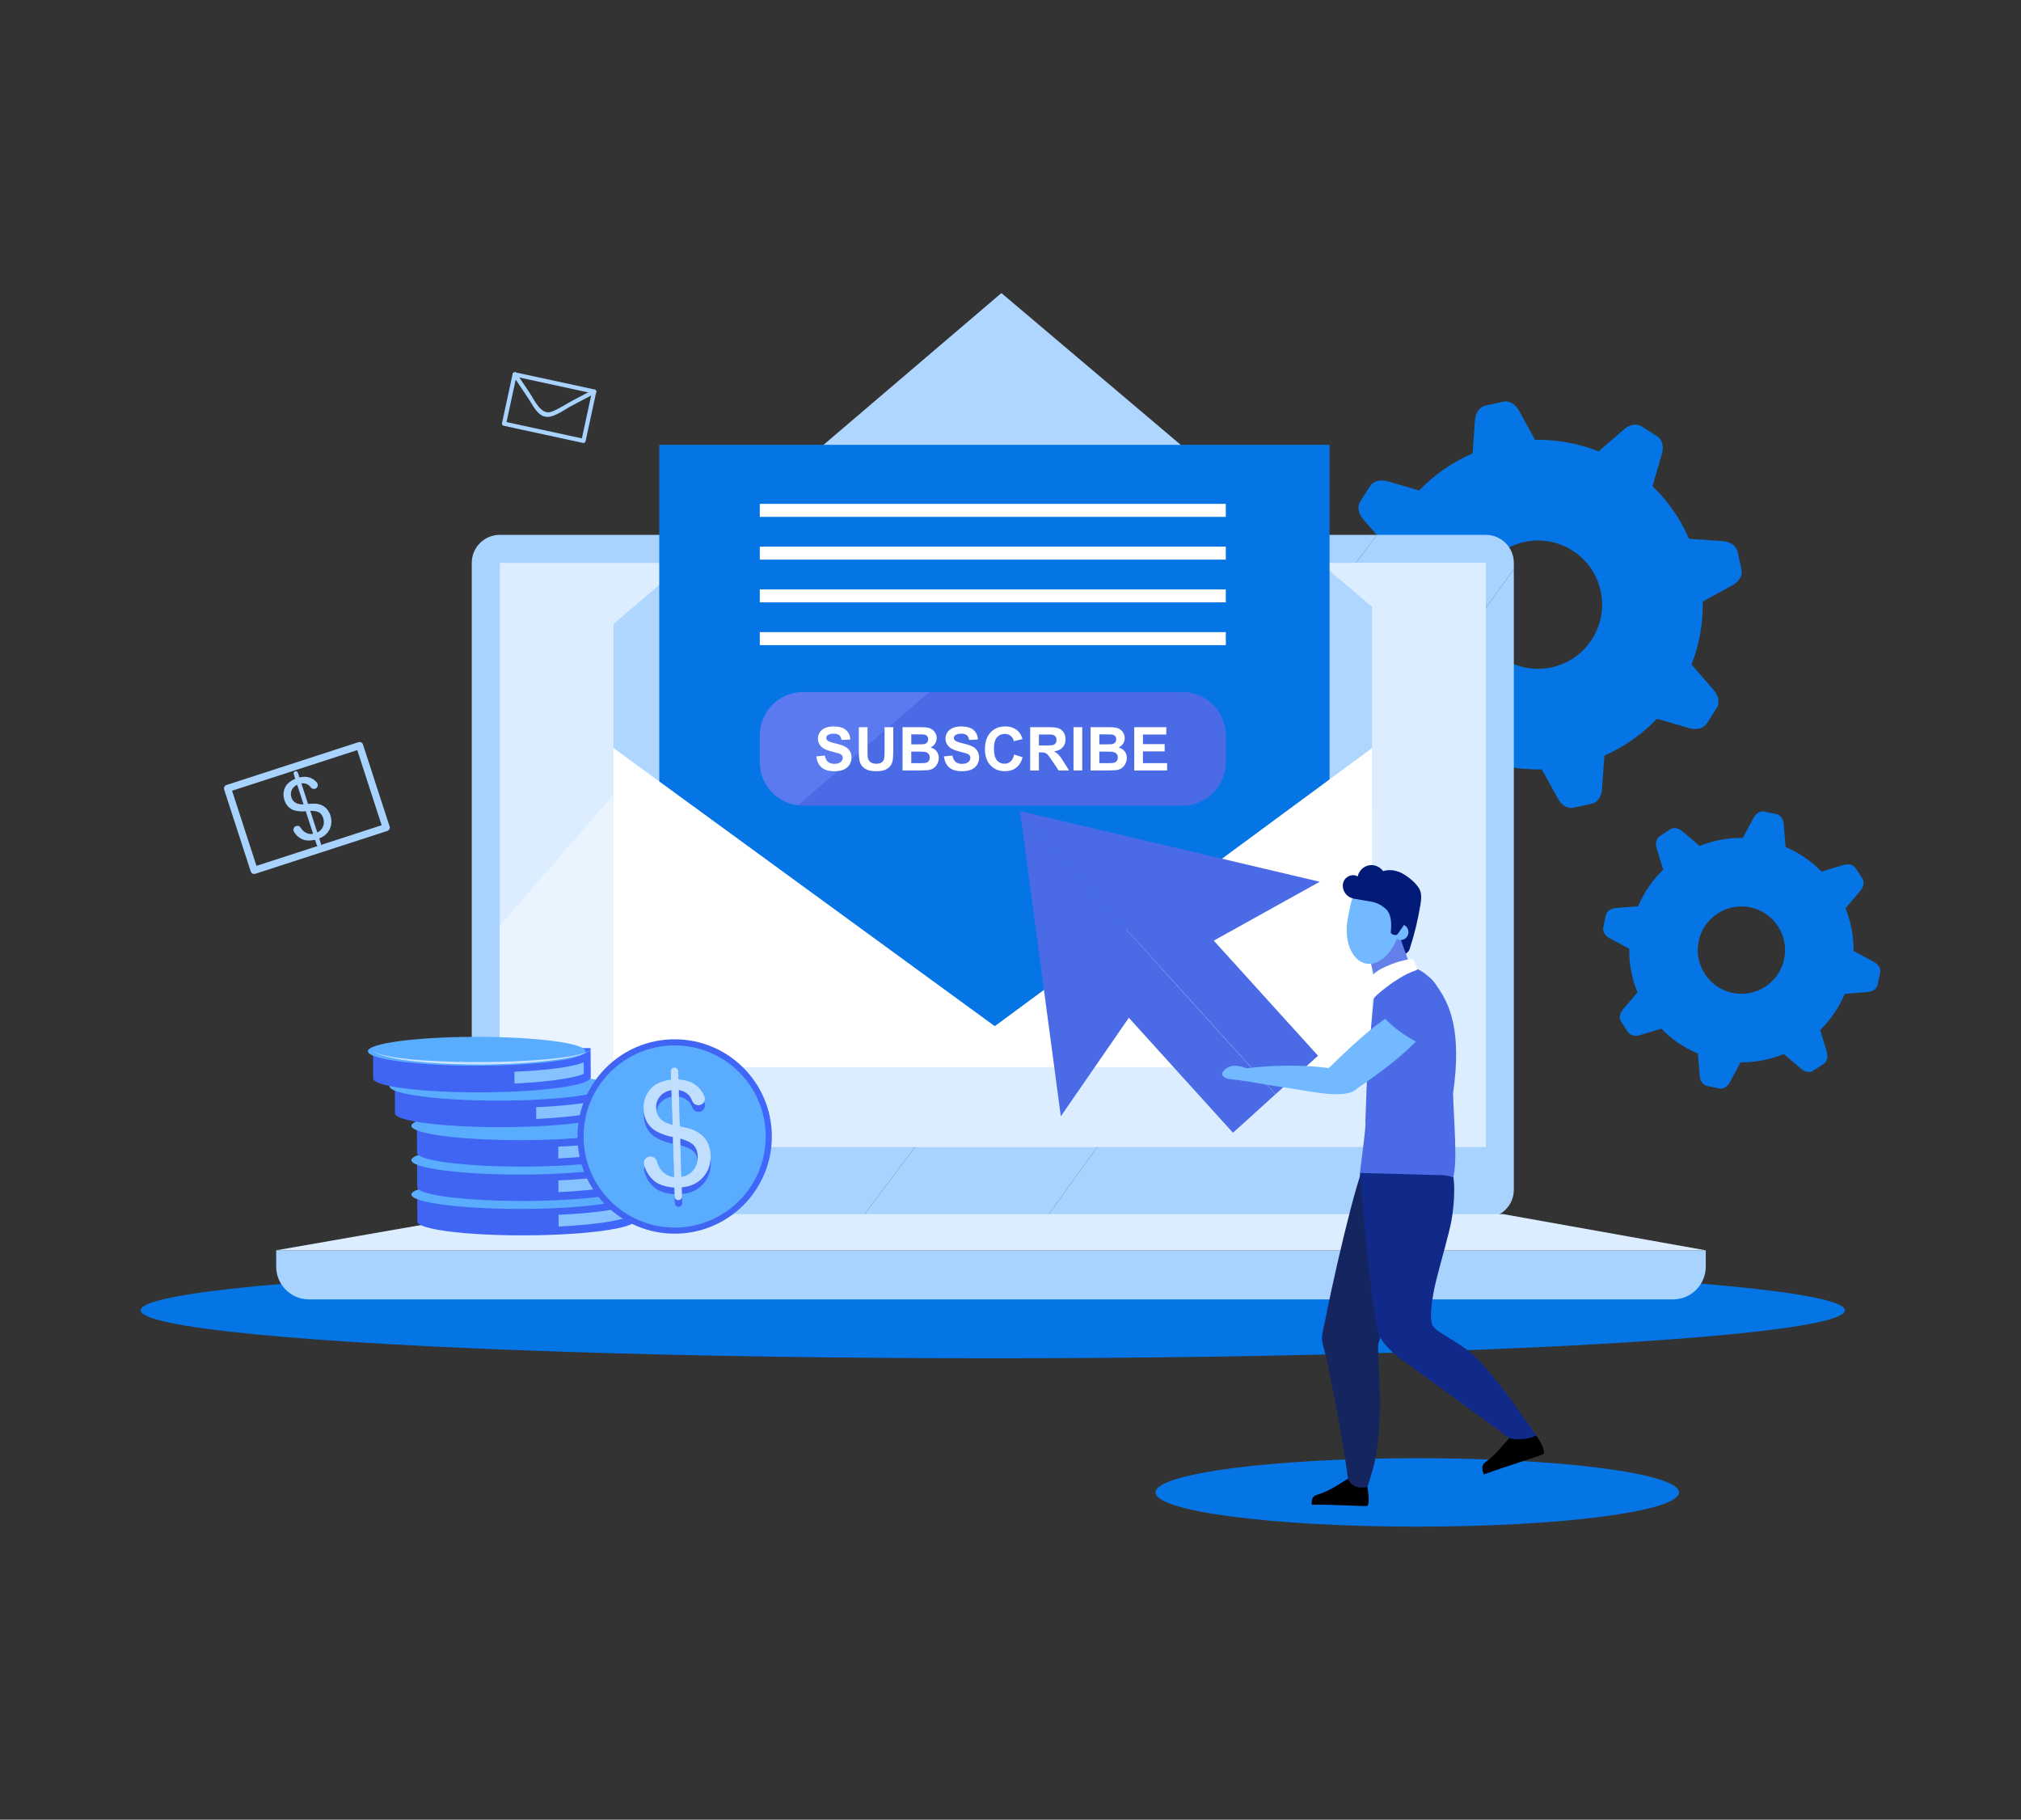 <svg xmlns="http://www.w3.org/2000/svg" enable-background="new 0 0 5554 5000" viewBox="0 0 5554 5000" id="Subscription"><rect x="0" y="0" width="5554" height="5000" fill="#333333" stroke="none"/><g fill="#000000" class="color000000 svgShape"><ellipse cx="2728.358" cy="3600.303" fill="#0575e6" rx="2341.775" ry="131.904" class="color36a6cf svgShape"></ellipse><path fill="#0575e6" d="M4785.834 1565.151c3.541 15.878-6.401 32.897-25.125 43.132l-81.309 44.704c1.259 60.125-9.635 118.699-30.859 172.812l60.836 70.109c13.964 16.027 17.449 35.5 8.627 49.216l-27.387 42.782c-8.696 13.602-27.767 18.665-48.219 12.751l-88.776-25.796c-40.423 42.145-89.112 76.813-144.487 101.083l-6.4 91.762c-1.512 21.146-12.854 37.377-28.727 40.798l-49.566 10.887c-15.878 3.541-32.896-6.402-43.133-25.125l-44.157-80.204c-60.855 1.464-120.152-9.345-174.856-30.719l-68.609 59.591c-16.028 13.964-35.62 17.442-49.217 8.626l-42.781-27.386c-13.603-8.697-18.665-27.767-12.751-48.219l25.212-86.647c-42.965-40.822-78.064-90.492-102.533-146.716l-89.729-6.301c-21.146-1.512-37.377-12.855-40.918-28.733l-10.887-49.566c-3.421-15.873 6.522-32.891 25.245-43.126l78.603-43.278c-1.429-61.573 9.648-121.456 31.524-176.615l-58.795-67.731c-13.964-16.028-17.442-35.62-8.626-49.216l27.386-42.782c8.696-13.603 27.767-18.666 48.219-12.751l86.408 25.2c40.931-42.719 90.589-77.58 146.92-101.804l6.336-90.446c1.512-21.146 12.854-37.377 28.733-40.918l49.566-10.887c15.872-3.421 32.891 6.522 43.126 25.245l43.823 79.708c60.838-1.105 120.002 9.937 174.689 31.67l69.111-60.046c16.027-13.963 35.5-17.448 49.216-8.626l42.782 27.386c13.602 8.697 18.664 27.767 12.75 48.219l-25.789 88.657c41.906 40.411 76.328 89.208 100.359 144.572l92.48 6.435c21.146 1.512 37.377 12.855 40.797 28.728L4785.834 1565.151zM4264.393 1833.653c95.133-20.89 155.236-114.945 134.459-209.953-20.891-95.133-114.939-155.354-209.953-134.458-95.133 20.891-155.229 114.826-134.458 209.953C4075.33 1794.328 4169.385 1854.43 4264.393 1833.653zM5118.115 2413.94c6.1 9.246 3.895 22.481-5.539 33.528l-40.908 48.137c15.363 37.951 22.618 77.857 22.219 117.428l55.688 29.875c12.767 6.815 19.7 18.361 17.408 29.225l-7.063 33.854c-2.238 10.762-13.146 18.602-27.592 19.791l-62.733 5.088c-15.513 36.606-38.096 70.457-67.451 99.311l18.152 59.936c4.159 13.822.874 26.896-8.397 32.916l-28.9 18.932c-9.246 6.1-22.482 3.895-33.529-5.539l-47.521-40.338c-38.366 15.672-78.713 23.154-118.696 22.805l-29.222 54.533c-6.816 12.766-18.439 19.725-29.225 17.408l-33.854-7.064c-10.762-2.238-18.602-13.146-19.792-27.592l-4.943-61.236c-37.224-15.568-71.587-38.672-100.772-68.52l-58.617 17.725c-13.822 4.158-26.896.873-32.994-8.373l-18.932-28.9c-6.021-9.271-3.816-22.508 5.617-33.555l39.531-46.572c-15.822-38.832-23.277-79.616-22.717-120.011l-53.814-28.856c-12.766-6.815-19.725-18.438-17.408-29.225l7.064-33.854c2.238-10.762 13.146-18.601 27.592-19.792l61.082-4.894c15.695-37.094 38.85-71.302 68.824-100.357l-17.875-59.083c-4.158-13.821-.873-26.896 8.373-32.994l28.9-18.932c9.271-6.021 22.508-3.816 33.555 5.618l47.188 40.103c38.441-15.438 78.762-22.742 118.82-22.158l29.432-54.944c6.815-12.767 18.361-19.7 29.225-17.409l33.854 7.063c10.762 2.239 18.602 13.146 19.791 27.592l5.063 62.656c36.45 15.563 70.171 38.274 98.87 67.68l60.4-18.304c13.821-4.16 26.896-.873 32.916 8.397L5118.115 2413.94zM4851.367 2711.07c55.471-36.334 70.933-110.734 34.703-166.152-36.333-55.471-110.759-71.01-166.152-34.703-55.471 36.332-70.957 110.656-34.703 166.152C4721.549 2731.838 4795.949 2747.299 4851.367 2711.07z" class="color36a6cf svgShape"></path><polygon fill="#a8d3ff" points="3179.201 1469.607 1620.025 3346.057 2368.248 3346.057 3784.114 1469.607" class="colora8e0ff svgShape"></polygon><path fill="#a8d3ff" d="M4160.255,1546.627c0-42.537-34.482-77.02-77.019-77.02h-299.122L2368.248,3346.057h506.87
		l1285.137-1782.305V1546.627z" class="colora8e0ff svgShape"></path><path fill="#a8d3ff" d="M2875.118 3346.057h1208.118c42.536 0 77.019-34.48 77.019-77.018V1563.751L2875.118 3346.057zM2307.276 1469.607L1296.461 2631.701v637.338c0 42.537 34.482 77.018 77.019 77.018h246.546l1559.176-1876.449H2307.276zM1373.479 1469.607c-42.536 0-77.019 34.483-77.019 77.02v1085.074l1010.815-1162.094H1373.479z" class="colora8e0ff svgShape"></path><polygon fill="#dcedff" points="3725.999 1546.626 3115.203 1546.626 2240.283 1546.626 1373.48 1546.626 1373.48 2543.157 1373.48 3151.609 1781.597 3151.609 2514.968 3151.609 3015.326 3151.609 4083.236 3151.609 4083.236 1670.565 4083.236 1546.626" class="colordcf8ff svgShape"></polygon><path fill="#73b9ff" d="M2393.248,1919.365C2389.804,1919.25,2391.866,1920.491,2393.248,1919.365L2393.248,1919.365z" class="colorff9e73 svgShape"></path><path fill="#a8d3ff" d="M4597.49,3570.396H849.173c-49.82,0-90.208-40.387-90.208-90.207v-44.732h3928.734v44.732
		C4687.699,3530.01,4647.311,3570.396,4597.49,3570.396z" class="colora8e0ff svgShape"></path><polygon fill="#dcedff" points="4687.699 3435.457 758.965 3435.457 1329.692 3335.912 4130.243 3335.912" class="colordcf8ff svgShape"></polygon><path fill="#67abef" d="M1665.505,3271.76h-180.532c-12.403,0-22.552-10.148-22.552-22.553v-21.258
		c0-12.404,10.148-22.553,22.552-22.553h180.532c12.404,0,22.553,10.148,22.553,22.553v21.258
		C1688.058,3261.611,1677.909,3271.76,1665.505,3271.76z" class="color67c9ef svgShape"></path><path fill="#e9f4ff" d="M1373.48,2543.156v608.453h408.115l600.514-722.71c-131.811-199.204-270.415-395.168-379.69-608.809
		L1373.48,2543.156z" class="colore9fbff svgShape"></path><polygon fill="#dcedff" points="4083.236 1546.627 3726 1546.627 2514.968 3151.609 3015.326 3151.609 4083.236 1670.565" class="colordcf8ff svgShape"></polygon><g fill="#000000" class="color000000 svgShape"><polygon fill="#aed6ff" points="1686.118 2055.53 1686.118 1714.5 2751.988 805.249 3770.599 1667.241 3770.599 2221.646 2833.4 2900.324 2214.385 2833.203" class="coloraee8ff svgShape"></polygon><rect width="1842.13" height="1670.596" x="1811.652" y="1222.271" fill="#0575e6" class="color36a6cf svgShape"></rect><polygon fill="#ffffff" points="1686.118 2055.53 1686.118 2932.113 2888.07 2932.113" class="colorffffff svgShape"></polygon><polygon fill="#ffffff" points="3770.599 2055.53 3770.599 2932.113 2581.051 2932.113" class="colorffffff svgShape"></polygon><g fill="#000000" class="color000000 svgShape"><g fill="#000000" class="color000000 svgShape"><path fill="#5b7aef" d="M2206.965,1901.447c-65.426,0-118.956,53.531-118.956,118.956v74.332
					c0,61.014,46.566,111.639,105.906,118.195l360.926-311.483H2206.965z" class="coloref5b82 svgShape"></path><path fill="#4a6be5" d="M3249.752,1901.447h-694.911l-360.926,311.483c4.292,0.475,8.638,0.761,13.05,0.761h1042.787
					c65.426,0,118.956-53.531,118.956-118.956v-74.332C3368.708,1954.978,3315.178,1901.447,3249.752,1901.447z" class="colore54a6e svgShape"></path></g><g fill="#000000" class="color000000 svgShape"><path fill="#ffffff" d="M2243.395 2078.292l23.358-2.271c1.406 7.841 4.259 13.599 8.557 17.276 4.299 3.677 10.099 5.515 17.398 5.515 7.731 0 13.558-1.636 17.479-4.907 3.92-3.271 5.88-7.097 5.88-11.477 0-2.812-.824-5.204-2.474-7.178-1.649-1.973-4.528-3.69-8.638-5.15-2.813-.973-9.22-2.703-19.223-5.191-12.869-3.19-21.899-7.11-27.09-11.761-7.3-6.542-10.949-14.518-10.949-23.927 0-6.056 1.717-11.72 5.15-16.992 3.433-5.272 8.381-9.287 14.842-12.044 6.462-2.758 14.262-4.137 23.399-4.137 14.925 0 26.157 3.271 33.7 9.814 7.543 6.542 11.504 15.275 11.883 26.197l-24.008 1.055c-1.027-6.11-3.23-10.504-6.61-13.18s-8.449-4.015-15.208-4.015c-6.975 0-12.437 1.433-16.384 4.298-2.541 1.839-3.812 4.299-3.812 7.381 0 2.812 1.189 5.218 3.568 7.219 3.028 2.542 10.382 5.191 22.062 7.948 11.68 2.758 20.317 5.61 25.914 8.557 5.596 2.947 9.976 6.975 13.139 12.085s4.745 11.422 4.745 18.938c0 6.813-1.893 13.193-5.678 19.141-3.785 5.948-9.138 10.368-16.059 13.261-6.922 2.893-15.546 4.339-25.874 4.339-15.031 0-26.576-3.474-34.633-10.422S2244.962 2091.594 2243.395 2078.292zM2360.107 1998.077h24.008v64.399c0 10.219.298 16.843.893 19.871 1.027 4.867 3.474 8.773 7.34 11.72 3.866 2.947 9.151 4.42 15.856 4.42 6.813 0 11.95-1.392 15.41-4.177 3.461-2.785 5.543-6.205 6.246-10.26.702-4.055 1.054-10.787 1.054-20.196v-65.778h24.008v62.453c0 14.275-.648 24.359-1.946 30.253s-3.69 10.868-7.178 14.924c-3.488 4.055-8.151 7.286-13.991 9.692s-13.464 3.609-22.872 3.609c-11.355 0-19.966-1.312-25.833-3.934-5.867-2.623-10.503-6.029-13.91-10.22-3.406-4.19-5.65-8.584-6.731-13.18-1.568-6.813-2.353-16.87-2.353-30.172V1998.077zM2480.309 1998.077h47.529c9.408 0 16.424.392 21.047 1.176 4.623.784 8.76 2.419 12.409 4.907 3.65 2.487 6.691 5.799 9.125 9.936 2.434 4.137 3.649 8.773 3.649 13.91 0 5.569-1.5 10.679-4.501 15.329-3.001 4.65-7.07 8.138-12.207 10.463 7.246 2.109 12.815 5.705 16.708 10.788 3.894 5.083 5.84 11.058 5.84 17.924 0 5.407-1.257 10.666-3.771 15.775-2.514 5.11-5.947 9.192-10.301 12.248-4.353 3.055-9.719 4.934-16.1 5.637-4.001.433-13.653.703-28.955.811h-40.473V1998.077zM2504.316 2017.868v27.495h15.734c9.354 0 15.168-.135 17.438-.406 4.109-.486 7.34-1.906 9.692-4.258 2.352-2.352 3.528-5.448 3.528-9.287 0-3.677-1.014-6.664-3.042-8.962-2.027-2.298-5.042-3.69-9.043-4.177-2.379-.271-9.22-.405-20.521-.405H2504.316zM2504.316 2065.153v31.794h22.224c8.651 0 14.14-.243 16.465-.73 3.568-.649 6.475-2.23 8.719-4.745 2.244-2.514 3.366-5.88 3.366-10.098 0-3.569-.865-6.597-2.596-9.084s-4.23-4.299-7.503-5.434c-3.271-1.136-10.368-1.704-21.29-1.704H2504.316zM2594.103 2078.292l23.358-2.271c1.406 7.841 4.258 13.599 8.557 17.276 4.299 3.677 10.099 5.515 17.397 5.515 7.732 0 13.559-1.636 17.479-4.907 3.921-3.271 5.881-7.097 5.881-11.477 0-2.812-.825-5.204-2.474-7.178-1.649-1.973-4.528-3.69-8.639-5.15-2.812-.973-9.219-2.703-19.222-5.191-12.869-3.19-21.899-7.11-27.09-11.761-7.3-6.542-10.95-14.518-10.95-23.927 0-6.056 1.717-11.72 5.15-16.992s8.382-9.287 14.843-12.044c6.462-2.758 14.262-4.137 23.399-4.137 14.924 0 26.157 3.271 33.7 9.814 7.543 6.542 11.504 15.275 11.883 26.197l-24.008 1.055c-1.027-6.11-3.231-10.504-6.61-13.18-3.38-2.676-8.449-4.015-15.208-4.015-6.976 0-12.437 1.433-16.384 4.298-2.541 1.839-3.812 4.299-3.812 7.381 0 2.812 1.189 5.218 3.568 7.219 3.028 2.542 10.382 5.191 22.062 7.948 11.679 2.758 20.317 5.61 25.913 8.557 5.597 2.947 9.977 6.975 13.14 12.085s4.745 11.422 4.745 18.938c0 6.813-1.893 13.193-5.678 19.141-3.785 5.948-9.138 10.368-16.06 13.261-6.921 2.893-15.545 4.339-25.873 4.339-15.031 0-26.576-3.474-34.633-10.422S2595.67 2091.594 2594.103 2078.292zM2787.057 2073.264l23.277 7.381c-3.568 12.977-9.503 22.615-17.803 28.915-8.301 6.299-18.83 9.449-31.592 9.449-15.788 0-28.766-5.394-38.931-16.181-10.166-10.787-15.249-25.535-15.249-44.244 0-19.79 5.11-35.16 15.33-46.109 10.219-10.95 23.656-16.424 40.31-16.424 14.546 0 26.36 4.299 35.444 12.896 5.407 5.083 9.463 12.382 12.166 21.898l-23.765 5.678c-1.405-6.164-4.339-11.03-8.8-14.599s-9.882-5.353-16.262-5.353c-8.814 0-15.965 3.163-21.453 9.489-5.488 6.327-8.232 16.573-8.232 30.74 0 15.032 2.703 25.738 8.11 32.119 5.407 6.38 12.437 9.57 21.088 9.57 6.381 0 11.869-2.027 16.465-6.083C2781.758 2088.35 2785.056 2081.969 2787.057 2073.264zM2831.017 2116.98v-118.903h50.529c12.707 0 21.94 1.068 27.698 3.204 5.759 2.136 10.368 5.935 13.829 11.396 3.46 5.461 5.19 11.707 5.19 18.736 0 8.922-2.622 16.289-7.867 22.102-5.245 5.813-13.085 9.476-23.521 10.99 5.191 3.028 9.477 6.354 12.855 9.976 3.38 3.623 7.936 10.058 13.667 19.304l14.519 23.197h-28.712l-17.356-25.874c-6.165-9.246-10.383-15.072-12.653-17.479-2.271-2.406-4.677-4.055-7.219-4.947-2.541-.893-6.569-1.338-12.085-1.338h-4.866v49.638H2831.017zM2855.024 2048.364h17.763c11.518 0 18.708-.487 21.574-1.46 2.865-.974 5.109-2.649 6.731-5.029 1.622-2.379 2.434-5.353 2.434-8.922 0-4.001-1.067-7.232-3.204-9.692-2.136-2.46-5.15-4.015-9.043-4.664-1.947-.27-7.786-.405-17.52-.405h-18.735V2048.364zM2950.163 2116.98v-118.903h24.008v118.903H2950.163zM2997.124 1998.077h47.529c9.408 0 16.424.392 21.047 1.176 4.623.784 8.76 2.419 12.409 4.907 3.65 2.487 6.691 5.799 9.125 9.936 2.434 4.137 3.649 8.773 3.649 13.91 0 5.569-1.5 10.679-4.501 15.329-3.001 4.65-7.07 8.138-12.207 10.463 7.246 2.109 12.815 5.705 16.708 10.788 3.894 5.083 5.841 11.058 5.841 17.924 0 5.407-1.258 10.666-3.772 15.775-2.514 5.11-5.947 9.192-10.3 12.248-4.354 3.055-9.72 4.934-16.101 5.637-4.001.433-13.652.703-28.955.811h-40.473V1998.077zM3021.132 2017.868v27.495h15.735c9.354 0 15.167-.135 17.438-.406 4.109-.486 7.34-1.906 9.692-4.258s3.528-5.448 3.528-9.287c0-3.677-1.014-6.664-3.042-8.962-2.027-2.298-5.042-3.69-9.043-4.177-2.38-.271-9.22-.405-20.521-.405H3021.132zM3021.132 2065.153v31.794h22.224c8.651 0 14.14-.243 16.465-.73 3.568-.649 6.475-2.23 8.719-4.745 2.244-2.514 3.366-5.88 3.366-10.098 0-3.569-.865-6.597-2.596-9.084s-4.231-4.299-7.503-5.434c-3.271-1.136-10.367-1.704-21.29-1.704H3021.132zM3117.001 2116.98v-118.903h88.163v20.115h-64.155v26.36h59.694v20.034h-59.694v32.361h66.427v20.034H3117.001z" class="colorffffff svgShape"></path></g></g><rect width="1280.699" height="35.724" x="2088.009" y="1384.496" fill="#ffffff" class="colorffffff svgShape"></rect><rect width="1280.699" height="35.724" x="2088.009" y="1501.959" fill="#ffffff" class="colorffffff svgShape"></rect><rect width="1280.699" height="35.724" x="2088.009" y="1619.423" fill="#ffffff" class="colorffffff svgShape"></rect><rect width="1280.699" height="35.724" x="2088.009" y="1736.887" fill="#ffffff" class="colorffffff svgShape"></rect></g><g fill="#000000" class="color000000 svgShape"><linearGradient id="a" x1="1742.465" x2="2340.46" y1="3239.233" y2="3239.233" gradientTransform="translate(-611.777 105.294)" gradientUnits="userSpaceOnUse"><stop offset="0" stop-color="#4065f2" class="stopColorf2bf40 svgShape"></stop><stop offset=".684" stop-color="#4065f2" class="stopColorf2bf40 svgShape"></stop><stop offset=".866" stop-color="#4066f7" class="stopColorf7ba40 svgShape"></stop><stop offset="1" stop-color="#4068ff" class="stopColorffb340 svgShape"></stop></linearGradient><path fill="url(#a)" d="M1744.47,3272.771l-375.62,2.027l-222.209,1.199c0,0,0.336,78.197,0.346,80.27
			c0.092,18.357,94.489,33.32,222.454,37.168c24.498,0.736,50.209,1.072,76.741,0.939c165.131-0.822,298.908-19.219,298.8-41.088
			C1744.971,3351.215,1744.47,3272.771,1744.47,3272.771z"></path><ellipse cx="1445.807" cy="3274.92" fill="#5aacff" rx="299.001" ry="39.598" transform="translate(-16.304 7.247)" class="colorffd65a svgShape"></ellipse><path fill="#85c2ff" d="M1535.214,3370.203c112.074-5.393,172.534-18.006,190.378-26.611
			c-0.047-8.367-0.115-20.084-0.178-31.477c-28.859,11.111-84.203,20.838-190.361,25.768L1535.214,3370.203z" class="colorffd685 svgShape"></path><linearGradient id="b" x1="1742.467" x2="2340.461" y1="3144.78" y2="3144.78" gradientTransform="translate(-611.777 105.294)" gradientUnits="userSpaceOnUse"><stop offset="0" stop-color="#4065f2" class="stopColorf2bf40 svgShape"></stop><stop offset=".684" stop-color="#4065f2" class="stopColorf2bf40 svgShape"></stop><stop offset=".866" stop-color="#4066f7" class="stopColorf7ba40 svgShape"></stop><stop offset="1" stop-color="#4068ff" class="stopColorffb340 svgShape"></stop></linearGradient><path fill="url(#b)" d="M1743.999,3178.318l-375.62,2.027l-222.209,1.199c0,0,0.336,78.197,0.346,80.27
			c0.092,18.357,94.489,33.32,222.454,37.168c24.498,0.736,50.209,1.072,76.741,0.939c165.131-0.822,298.908-19.219,298.799-41.088
			C1744.5,3256.762,1743.999,3178.318,1743.999,3178.318z"></path><ellipse cx="1445.336" cy="3180.467" fill="#5aacff" rx="299.001" ry="39.598" transform="translate(-15.834 7.243)" class="colorffd65a svgShape"></ellipse><path fill="#85c2ff" d="M1534.743,3275.75c112.073-5.393,172.534-18.006,190.378-26.611
			c-0.047-8.367-0.115-20.084-0.178-31.477c-28.859,11.111-84.203,20.838-190.361,25.768L1534.743,3275.75z" class="colorffd685 svgShape"></path><g fill="#000000" class="color000000 svgShape"><linearGradient id="c" x1="1742.468" x2="2340.462" y1="3050.326" y2="3050.326" gradientTransform="translate(-611.777 105.294)" gradientUnits="userSpaceOnUse"><stop offset="0" stop-color="#4065f2" class="stopColorf2bf40 svgShape"></stop><stop offset=".684" stop-color="#4065f2" class="stopColorf2bf40 svgShape"></stop><stop offset=".866" stop-color="#4066f7" class="stopColorf7ba40 svgShape"></stop><stop offset="1" stop-color="#4068ff" class="stopColorffb340 svgShape"></stop></linearGradient><path fill="url(#c)" d="M1743.528,3083.863l-375.62,2.029l-222.209,1.199c0,0,0.336,78.197,0.346,80.27
				c0.092,18.357,94.489,33.32,222.454,37.168c24.498,0.736,50.208,1.072,76.74,0.939c165.132-0.822,298.909-19.219,298.8-41.088
				C1744.029,3162.309,1743.528,3083.863,1743.528,3083.863z"></path><ellipse cx="1444.865" cy="3086.014" fill="#5aacff" rx="299.001" ry="39.598" transform="translate(-15.363 7.24)" class="colorffd65a svgShape"></ellipse><path fill="#85c2ff" d="M1534.28,3183.014c112.074-5.393,172.535-18.006,190.379-26.611
				c-0.047-8.367-0.116-20.084-0.178-31.477c-28.86,11.111-84.203,20.838-190.362,25.768L1534.28,3183.014z" class="colorffd685 svgShape"></path></g><g fill="#000000" class="color000000 svgShape"><linearGradient id="d" x1="1682.413" x2="2280.407" y1="2941.635" y2="2941.635" gradientTransform="translate(-611.777 105.294)" gradientUnits="userSpaceOnUse"><stop offset="0" stop-color="#4065f2" class="stopColorf2bf40 svgShape"></stop><stop offset=".684" stop-color="#4065f2" class="stopColorf2bf40 svgShape"></stop><stop offset=".866" stop-color="#4066f7" class="stopColorf7ba40 svgShape"></stop><stop offset="1" stop-color="#4068ff" class="stopColorffb340 svgShape"></stop></linearGradient><path fill="url(#d)" d="M1682.93,2975.473l-375.62,2.029l-222.209,1.197c0,0,0.336,78.197,0.346,80.271
				c0.092,18.355,94.489,33.318,222.454,37.166c24.498,0.738,50.208,1.074,76.74,0.941c165.132-0.824,298.909-19.219,298.8-41.09
				C1683.431,3053.916,1682.93,2975.473,1682.93,2975.473z"></path><ellipse cx="1384.267" cy="2977.621" fill="#5aacff" rx="299.001" ry="39.6" transform="translate(-14.823 6.936)" class="colorffd65a svgShape"></ellipse><path fill="#85c2ff" d="M1473.682,3074.623c112.074-5.393,172.535-18.008,190.379-26.611
				c-0.047-8.369-0.115-20.086-0.178-31.477c-28.86,11.109-84.203,20.838-190.362,25.768L1473.682,3074.623z" class="colorffd685 svgShape"></path></g><g fill="#000000" class="color000000 svgShape"><linearGradient id="e" x1="1622.946" x2="2220.941" y1="2845.639" y2="2845.639" gradientTransform="translate(-611.777 105.294)" gradientUnits="userSpaceOnUse"><stop offset="0" stop-color="#4065f2" class="stopColorf2bf40 svgShape"></stop><stop offset=".684" stop-color="#4065f2" class="stopColorf2bf40 svgShape"></stop><stop offset=".866" stop-color="#4066f7" class="stopColorf7ba40 svgShape"></stop><stop offset="1" stop-color="#4068ff" class="stopColorffb340 svgShape"></stop></linearGradient><path fill="url(#e)" d="M1622.982,2879.773l-375.62,2.029l-222.209,1.199c0,0,0.336,78.197,0.346,80.27
				c0.092,18.355,94.489,33.32,222.455,37.168c24.497,0.736,50.208,1.072,76.74,0.939c165.131-0.822,298.908-19.219,298.8-41.088
				C1623.483,2958.219,1622.982,2879.773,1622.982,2879.773z"></path><ellipse cx="1324.319" cy="2881.924" fill="#5aacff" rx="299.001" ry="39.598" transform="translate(-14.347 6.636)" class="colorffd65a svgShape"></ellipse><path fill="#cae4ff" d="M1623.316,2880.434c-0.271,3.279-2.908,5.66-5.519,7.303c-2.641,1.746-5.554,3.047-8.491,4.234
				c-5.897,2.363-12.054,4.051-18.224,5.588c-12.367,3.023-24.945,5.168-37.561,6.969c-25.215,3.748-50.63,6.16-76.068,8.018
				c-50.885,3.686-101.919,5.518-152.955,5.547c-51.032,0.463-102.084-0.838-153.002-4.033c-25.455-1.604-50.894-3.756-76.143-7.258
				c-12.633-1.676-25.231-3.691-37.629-6.588c-6.186-1.475-12.358-3.102-18.277-5.404c-2.951-1.16-5.876-2.43-8.534-4.15
				c-2.628-1.615-5.288-3.969-5.592-7.244c0.112,3.295,2.722,5.9,5.296,7.672c2.615,1.898,5.508,3.346,8.433,4.68
				c5.896,2.592,12.051,4.467,18.221,6.211c12.368,3.42,24.95,5.959,37.572,8.152c25.283,4.199,50.761,6.947,76.263,9.199
				c51.034,4.301,102.249,5.551,153.428,5.625c51.174-0.604,102.375-2.338,153.362-7.166c25.478-2.506,50.926-5.5,76.166-9.957
				c12.6-2.318,25.155-4.979,37.49-8.523c6.151-1.803,12.289-3.736,18.156-6.389c2.913-1.361,5.791-2.838,8.386-4.762
				C1620.651,2886.361,1623.236,2883.729,1623.316,2880.434z" class="colorffedca svgShape"></path><path fill="#85c2ff" d="M1413.929,2977.205c112.073-5.393,172.534-18.006,190.378-26.611
				c-0.047-8.367-0.115-20.084-0.178-31.477c-28.86,11.111-84.203,20.838-190.362,25.768L1413.929,2977.205z" class="colorffd685 svgShape"></path></g></g><g fill="#000000" class="color000000 svgShape"><linearGradient id="f" x1="1508.007" x2="2042.156" y1="2976.789" y2="2976.789" gradientTransform="rotate(-1.742 6618.015 450.532)" gradientUnits="userSpaceOnUse"><stop offset="0" stop-color="#4065f2" class="stopColorf2bf40 svgShape"></stop><stop offset=".684" stop-color="#4065f2" class="stopColorf2bf40 svgShape"></stop><stop offset=".866" stop-color="#4066f7" class="stopColorf7ba40 svgShape"></stop><stop offset="1" stop-color="#4068ff" class="stopColorffb340 svgShape"></stop></linearGradient><circle cx="1854.052" cy="3122.734" r="267.064" fill="url(#f)"></circle><circle cx="1854.052" cy="3122.734" r="250.277" fill="#5aacff" class="colorffd65a svgShape"></circle><g fill="#000000" class="color000000 svgShape"><linearGradient id="g" x1="1688.32" x2="1872.365" y1="2988.018" y2="2988.018" gradientTransform="rotate(-1.742 6618.015 450.532)" gradientUnits="userSpaceOnUse"><stop offset="0" stop-color="#4065f2" class="stopColorf2bf40 svgShape"></stop><stop offset=".684" stop-color="#4065f2" class="stopColorf2bf40 svgShape"></stop><stop offset=".866" stop-color="#4066f7" class="stopColorf7ba40 svgShape"></stop><stop offset="1" stop-color="#4068ff" class="stopColorffb340 svgShape"></stop></linearGradient><path fill="url(#g)" d="M1854.518,3306.078l-0.74-24.383c-17.347-1.652-31.512-5.096-42.497-10.336
				c-10.984-5.24-20.602-13.947-28.851-26.125c-5.209-7.689-9.138-16.516-11.784-26.48c-2.646-9.957,3.668-20.141,13.73-22.35l0,0
				c9.222-2.023,18.568,3.373,21.222,12.436c3.034,10.359,6.943,18.424,11.726,24.189c10.101,11.992,21.957,18.486,35.567,19.482
				l-3.342-110.016c-14.289-2.256-28.984-7.318-44.085-15.188c-11.194-5.811-19.933-14.064-26.215-24.764
				s-9.634-22.961-10.054-36.785c-0.746-24.574,7.354-44.744,24.298-60.504c11.337-10.594,28.427-17.391,51.269-20.391l-0.69-22.719
				c-0.17-5.621,4.247-10.314,9.867-10.486l0,0c5.62-0.17,10.314,4.248,10.485,9.867l0.689,22.721
				c20.154,1.309,36.27,6.713,48.345,16.211c9.91,7.734,17.415,17.459,22.514,29.172c4.677,10.744-1.589,23.084-13.118,25.18l0,0
				c-8.442,1.535-16.895-3.129-19.872-11.178c-2.516-6.799-5.834-12.367-9.955-16.705c-6.684-7.035-15.692-11.535-27.026-13.496
				l3.026,99.646c17.54,3.824,29.163,6.865,34.869,9.127c10.896,4.408,19.838,9.902,26.828,16.48s12.451,14.482,16.383,23.717
				c3.932,9.232,6.063,19.289,6.394,30.17c0.727,23.936-6.283,44.135-21.028,60.598c-14.746,16.461-34.197,25.637-58.354,27.523
				l0.752,24.768c0.171,5.619-4.247,10.314-9.866,10.484l0,0C1859.383,3316.117,1854.688,3311.699,1854.518,3306.078z
				 M1845.637,3013.666c-13.378,2.455-23.807,8.152-31.286,17.092s-11.039,19.361-10.677,31.266
				c0.357,11.775,3.952,21.531,10.785,29.268c6.833,7.734,18.193,13.732,34.081,17.99L1845.637,3013.666z M1873.242,3251.893
				c13.39-2.072,24.316-8.232,32.781-18.482s12.474-22.736,12.026-37.455c-0.381-12.545-3.791-22.531-10.23-29.957
				c-6.439-7.428-19.03-13.867-37.772-19.32L1873.242,3251.893z"></path></g><g fill="#000000" class="color000000 svgShape"><path fill="#c0dfff" d="M1853.962,3287.773l-0.741-24.383c-17.346-1.652-31.511-5.098-42.496-10.336
				c-10.985-5.24-20.603-13.947-28.852-26.125c-5.209-7.689-9.137-16.516-11.784-26.48c-2.645-9.957,3.668-20.141,13.731-22.35l0,0
				c9.222-2.023,18.567,3.375,21.222,12.436c3.034,10.359,6.942,18.424,11.725,24.189c10.102,11.992,21.957,18.486,35.568,19.482
				l-3.342-110.016c-14.289-2.256-28.984-7.318-44.085-15.188c-11.194-5.811-19.933-14.064-26.216-24.764
				c-6.282-10.699-9.633-22.961-10.053-36.785c-0.747-24.574,7.353-44.744,24.298-60.504c11.337-10.594,28.427-17.391,51.269-20.391
				l-0.69-22.719c-0.171-5.621,4.247-10.314,9.867-10.486l0,0c5.62-0.17,10.314,4.248,10.484,9.867l0.69,22.721
				c20.154,1.309,36.269,6.713,48.344,16.211c9.911,7.734,17.416,17.459,22.515,29.172c4.676,10.744-1.589,23.084-13.118,25.18l0,0
				c-8.442,1.535-16.895-3.129-19.873-11.178c-2.515-6.799-5.833-12.367-9.954-16.705c-6.684-7.035-15.692-11.535-27.026-13.496
				l3.026,99.646c17.54,3.824,29.163,6.865,34.868,9.127c10.896,4.408,19.839,9.902,26.829,16.48s12.45,14.484,16.383,23.717
				c3.932,9.232,6.063,19.289,6.393,30.17c0.728,23.936-6.282,44.135-21.028,60.598c-14.746,16.461-34.197,25.637-58.354,27.523
				l0.752,24.768c0.171,5.619-4.247,10.314-9.867,10.484l0,0C1858.826,3297.813,1854.132,3293.395,1853.962,3287.773z
				 M1845.08,2995.361c-13.377,2.455-23.806,8.152-31.285,17.092s-11.039,19.361-10.678,31.266
				c0.358,11.775,3.953,21.531,10.786,29.268c6.833,7.734,18.193,13.732,34.081,17.99L1845.08,2995.361z M1872.687,3233.588
				c13.39-2.072,24.316-8.232,32.781-18.482s12.474-22.736,12.026-37.455c-0.381-12.545-3.791-22.529-10.23-29.957
				s-19.03-13.867-37.772-19.32L1872.687,3233.588z" class="colorffedc0 svgShape"></path></g></g><g fill="#000000" class="color000000 svgShape"><ellipse cx="3894.844" cy="4100.732" fill="#0575e6" rx="719.26" ry="94.02" class="color36a6cf svgShape"></ellipse><g fill="#000000" class="color000000 svgShape"><polygon fill="#4a6be5" points="2803.221 2228.639 3626.704 2422.802 3335.628 2584.585 3622.1 2900.82 3505.351 3006.582 3194.253 2663.162 3140.016 2603.29 2803.669 2231.998" class="colore54a6e svgShape"></polygon><polygon fill="#4a6be5" points="2915.307 3067.246 2803.669 2231.998 3194.253 2663.162 3194.121 2663.354 3505.184 3006.732 3388.435 3112.494 3102.196 2796.518" class="colore54a6e svgShape"></polygon></g><path fill="#021b79" d="M3871.129,2613.361c1.77-2.391,2.692-5.252,3.578-8.063c14.17-44.966,21.194-74.558,29.095-120.975
			c4.476-26.29,0-38.107-6.712-47.545c-15.561-21.882-46.062-40.298-54.538-41.113c-12.489-1.202,9.349,40.247,1.119,49.224
			c-7.722,8.422-0.438,26.131-1.79,37.308c-2.251,18.611-4.502,37.224-6.752,55.835c-1.729,14.301-3.459,28.764-1.611,43.086
			C3835.259,2594.607,3852.164,2638.992,3871.129,2613.361z" class="color52382f svgShape"></path><polygon fill="#637fea" points="3895.695 2710.436 3793.768 2763.043 3758.777 2607.78 3848.237 2578.09" class="colorea8a63 svgShape"></polygon><circle cx="3848.805" cy="2561.177" r="21.842" fill="#73b9ff" class="colorff9e73 svgShape"></circle><path fill="#152560" d="M3826.855,3572.619c0.307,6.131-40.206,114.244-39.828,127.051
			c4.755,161.15,8.469,121.639,2.452,228.727c-4.234,75.334-17.631,112.875-31.007,155.342c-2.661,8.451-3.666,10.83-10.786,11.01
			l-27.731,0.697c-2.979,0.074-5.395,0.637-7.387,1.139c-5.205,1.307-7.211,2.119-6.603-7.881
			c2.18-35.879-50.772-323.277-66.545-379.07c-8.181-28.936-8.956-30.6-0.38-69.996
			C3680.621,3651.627,3786.056,3567.643,3826.855,3572.619z" class="color602615 svgShape"></path><path fill="#152560" d="M3754.515,3188.621c55.438-88.637,80.943,33.771,89.245,44.746
			c78.384,103.641-41.884,266.318-28.723,380.258c-57.143,10.891-122.313,32.189-179.516,47.023
			C3657.595,3538.67,3728.004,3231.01,3754.515,3188.621z" class="color602615 svgShape"></path><path fill="#112a8a" d="M3896.379,3578.797c9.601,23.031,30.199,39.16,38.185,58.373
			c9.745,23.449,49.157,35.186,100.648,74.42c68.298,52.041,192.768,242.471,192.768,242.471l-30.534,33.645l-325.825-238.104
			c-24.519-15.254-59.024-43.135-76.368-70.883c-1.629-2.605-5.675-12.465-7.229-15.014
			C3822.59,3631.35,3860.223,3607.539,3896.379,3578.797z" class="color8a3811 svgShape"></path><path fill="#707983" d="M3902.406,3146.969c-1.039-0.061-2.101-0.221-3.111-0.154
			C3908.059,3128.869,3906.43,3135.406,3902.406,3146.969z" class="color708380 svgShape"></path><path fill="#112a8a" d="M3772.46,3576.086c-11.636-88.514-26.803-253.822-35.295-353.111
			c21.583-10.738,10.188-13.953,59.309-15.207c13.306-0.34,38.104-38.17,64.008-42.195c0.004-0.002-2.11-19.563-4.005-32.637
			c27.262-12.191,88.244,15.531,125.819,65.816c19.521,26.123,16.032,103.293,6.227,156.563
			c-6.815,37.016-27.617,106.109-41.511,162.125c-8.109,32.701-20.503,97.83-11.12,120.721
			c-47.946,21.795-96.06,19.344-148.566,25.777C3781.484,3637.211,3776.615,3607.697,3772.46,3576.086z" class="color8a3811 svgShape"></path><path d="M4147.748 3951.244c-6.55 8.943-15.938 17.225-23.344 26.221-15.658 19.02-26.979 28.658-44.445 41.904-6.119 4.643-8.091 14.801-4.67 24.334 1.037 2.893 1.98 5.568 2.642 7.59 58.015-21.482 162.4-53.443 164.288-56.037 5.047-6.939-9.4-36.703-20.941-51.141-6.813 3.57-15.806 7.133-26.86 8.781C4175.459 3955.725 4158.434 3954.998 4147.748 3951.244zM3704.091 4063.242c-8.226 5.543-28.868 17.816-37.835 23.152-18.958 11.283-31.436 16-50.201 21.92-6.575 2.076-11.282 9.99-11.23 18.973.015 2.727.016 5.242-.028 7.127 55.603-.83 150 5.143 152.375 3.529 6.354-4.313 4.478-27.797.778-52.064-6.843.975-15.132 2.535-24.996.648C3716.035 4083.293 3707.199 4070.268 3704.091 4063.242z" fill="#000000" class="color000000 svgShape"></path><path fill="#4a6be5" d="M3780.742,2715.619c14.933-1.707,50.408-11.717,80.784-43.574
			c0.897-0.941,10.465-15.973,13.521-15.834c6.511,0.291,26.807,8.232,38.025,16.824c23.745,18.186,26.495,22.061,41.5,44.797
			c28.466,43.133,63.604,114.949,38.615,286.797c2.672,82.91,12.691,192.4-0.072,230.416l0,0c-9.681-3.762-19.937-5.824-30.318-6.1
			l-225.633-5.971c-0.411-0.08,19.175-141.924,14.971-139.422c3.034-66.58,3.417-120.518,6.625-148.482
			C3760.446,2920.396,3774.551,2716.326,3780.742,2715.619z" class="colore54a6e svgShape"></path><path fill="#73b9ff" d="M3847.994,2549.818c-13.23,61.793-54.691,105.715-94.357,97.736
			c-39.666-7.977-61.734-64.668-49.289-126.625c12.446-61.957,13.79-79.57,56.916-78.465
			C3817.541,2443.905,3867.641,2458.044,3847.994,2549.818z" class="colorff9e73 svgShape"></path><path fill="#ffffff" d="M3773.925,2744.982c7.944-12.279,46.247-40.379,55.686-46.691
			c10.35-6.92,24.071-15.416,35.438-21.131c7.595-3.818,16.566-7.803,24.841-10.432c1.673-0.531,3.497-1.133,4.394-2.412
			c1.081-1.543,0.39-3.434-0.326-5.064c-4.715-10.746-5.617-12.117-10.332-22.863c-2.26-5.148-42.256,6.734-47.652,8.563
			c-18.893,6.404-39.461,15.229-53.738,25.516C3749.173,2694.285,3762.546,2716.061,3773.925,2744.982z" class="colorffffff svgShape"></path><path fill="#021b79" d="M3855.412,2545.764c-4.354,6.276-8.707,12.553-13.061,18.828c-1.508,2.174-3.395,4.568-6.037,4.688
			c-5.517,0.25-14.979-2.737-14.327-8.221c2.158-18.157,2.235-40.85-7.479-56.34c-4.716-7.521-20.06-20.595-39.303-25.773
			c-11.651-3.135-39.003-6.048-50.553-9.539c-8.053-2.435-0.496-4.623-7.244-9.647c-24.813-18.475,74.508-47.016,94.896-38.279
			c15.385,6.593,30.857,14.533,41.34,27.582C3874.553,2475.087,3874.439,2518.334,3855.412,2545.764z" class="color52382f svgShape"></path><path fill="#021b79" d="M3700.256,2458.478c-10.068-10.274-13.366-27.213-6.268-39.725
			c7.098-12.512,24.902-18.193,37.166-10.673c2.973-14.764,15.311-27.199,30.051-30.288c14.74-3.088,31.032,3.349,39.682,15.678
			c22.419-7.002,48.567-0.111,64.624,17.03c4.116,4.395,7.783,10.421,5.899,16.14c-0.843,2.561-2.697,4.646-4.565,6.59
			c-21.292,22.154-51.105,35.501-81.634,37.911c-14.532,1.147-28.687-2.356-43.056-1.423
			C3726.669,2470.724,3712.014,2470.476,3700.256,2458.478z" class="color52382f svgShape"></path><g fill="#000000" class="color000000 svgShape"><path fill="#73b9ff" d="M3807.813,2798.396c-23.096,16.199-62.859,44.727-156.777,136.938
				c-62.785-11.297-181.514-8.285-239.309,2.338c-4.302,0.791-3.157-0.527-6.803,1.885c-8.667,5.738,7.555,18.895,4.232,28.742
				c21.766,3.031,81.225,14.529,118.537,19.344c65.23,8.414,171.264,36.457,202.081,2.895
				c-0.304-0.637,148.175-95.385,199.293-174.789C3892.531,2819.75,3836.349,2778.324,3807.813,2798.396z" class="colorff9e73 svgShape"></path><path fill="#4a6be5" d="M3803.773,2796.389c-2.143-2.256-4.364-4.828-4.375-8.357c-0.014-4.445,3.425-8.663,6.599-12.242
				c21.175-23.883,46.031-49.809,73.825-51.953c11.356-0.877,21.829,2.473,32.045,5.791c23.49,7.631,49.254,17.566,56.618,42.785
				c3.266,11.182,2.36,24.082,0.366,36.684c-3.061,19.348-8.129,45.469-19.038,63.33c-7.348,12.031-7.864,10.26-19.45,6.229
				c-9.848-3.424-19.445-7.461-28.817-11.846C3864.873,2849.648,3831.754,2825.855,3803.773,2796.389z" class="colore54a6e svgShape"></path><path fill="#73b9ff" d="M3388.605,2928.836c-11.324,1.084-20.523,6.824-26.246,13.715
				c-2.383,2.867-4.313,6.15-3.724,9.592c0.767,4.48,5.764,8.33,11.468,10.461c5.704,2.129,12.085,2.85,18.325,3.537
				c13.798,1.52,27.597,3.041,41.396,4.561c2.082,0.23,4.32,0.443,6.121-0.225c1.2-0.447,2.054-1.234,2.836-2.02
				C3460.621,2946.512,3417.826,2926.043,3388.605,2928.836z" class="colorff9f73 svgShape"></path></g></g><g fill="#000000" class="color000000 svgShape"><g fill="#000000" class="color000000 svgShape"><path fill="#a8d3ff" d="M870.298,2321.417l-4.475-13.787c-10.17,1.941-18.823,2.33-25.961,1.167
				c-7.137-1.164-14.07-4.533-20.8-10.109c-4.249-3.521-7.957-7.903-11.123-13.147c-3.164-5.241-1.255-12.1,4.118-15.032l0,0
				c4.925-2.687,11.153-1.161,14.173,3.567c3.453,5.406,7.022,9.356,10.709,11.851c7.756,5.163,15.599,6.897,23.528,5.203
				l-20.189-62.205c-8.526,1.087-17.751,0.642-27.673-1.338c-7.352-1.454-13.709-4.71-19.07-9.77
				c-5.362-5.06-9.312-11.498-11.849-19.313c-4.51-13.896-3.241-26.747,3.807-38.554c4.706-7.927,13.326-14.645,25.857-20.152
				l-4.169-12.847c-1.031-3.178,0.709-6.59,3.887-7.621l0,0c3.177-1.031,6.589,0.709,7.621,3.886l4.169,12.846
				c11.715-2.602,21.806-2.197,30.272,1.214c6.939,2.766,12.837,7.065,17.691,12.9c4.454,5.352,2.931,13.433-3.298,16.544l0,0
				c-4.562,2.278-10.158,1.022-13.194-3.073c-2.565-3.461-5.384-6.086-8.456-7.876c-4.981-2.903-10.868-3.972-17.66-3.208
				l18.287,56.343c10.641-0.733,17.777-0.93,21.408-0.588c6.948,0.705,12.963,2.353,18.043,4.943
				c5.081,2.591,9.51,6.193,13.288,10.807c3.777,4.614,6.664,9.997,8.66,16.148c4.393,13.534,3.751,26.222-1.925,38.064
				c-5.677,11.842-15.248,20.308-28.716,25.399l4.546,14.004c1.031,3.178-0.709,6.59-3.887,7.621l0,0
				C874.741,2326.335,871.329,2324.595,870.298,2321.417z M816.637,2156.081c-7.224,3.625-12.227,8.608-15.008,14.951
				s-3.079,12.879-0.895,19.609c2.161,6.658,5.833,11.626,11.017,14.904s12.661,4.811,22.432,4.599L816.637,2156.081z
				 M871.975,2287.395c7.294-3.408,12.504-8.738,15.629-15.992c3.126-7.254,3.338-15.043,0.637-23.366
				c-2.302-7.093-5.907-12.222-10.814-15.389c-4.908-3.167-13.161-4.749-24.759-4.744L871.975,2287.395z" class="colora8e0ff svgShape"></path></g><g fill="#000000" class="color000000 svgShape"><path fill="#a8d3ff" d="M1058.194,2264.434c-120.933,39.25-241.866,78.501-362.8,117.751
				c4.143,2.112,8.285,4.225,12.428,6.337c-24.362-75.062-48.725-150.124-73.087-225.186c-2.112,4.143-4.225,8.285-6.337,12.428
				c120.933-39.25,241.866-78.5,362.8-117.751c-4.143-2.112-8.285-4.225-12.428-6.337c24.362,75.062,48.725,150.125,73.087,225.187
				c3.919,12.075,22.69,6.004,18.766-6.09c-24.362-75.063-48.725-150.125-73.087-225.187c-1.646-5.072-7.345-7.988-12.429-6.338
				c-120.933,39.25-241.866,78.501-362.8,117.751c-5.072,1.646-7.987,7.344-6.338,12.428
				c24.362,75.062,48.725,150.125,73.087,225.187c1.646,5.072,7.345,7.987,12.428,6.337c120.934-39.25,241.867-78.5,362.801-117.751
				C1076.36,2279.281,1070.289,2260.509,1058.194,2264.434z" class="colora8e0ff svgShape"></path></g></g><g fill="#000000" class="color000000 svgShape"><g fill="#000000" class="color000000 svgShape"><path fill="#a8d3ff" d="M1604.764,1205.748c-72.798-15.745-145.595-31.49-218.392-47.235
				c1.476,2.29,2.951,4.58,4.427,6.87c9.772-45.185,19.546-90.369,29.318-135.553c-2.29,1.476-4.58,2.951-6.87,4.426
				c72.798,15.745,145.595,31.49,218.392,47.235c-1.476-2.29-2.951-4.58-4.427-6.87c-9.772,45.185-19.545,90.369-29.318,135.553
				c-1.572,7.269,9.722,9.724,11.296,2.443c9.773-45.185,19.546-90.369,29.318-135.553c0.661-3.053-1.365-6.208-4.426-6.87
				c-72.797-15.745-145.595-31.49-218.392-47.235c-3.053-0.66-6.208,1.366-6.869,4.426c-9.773,45.185-19.546,90.369-29.318,135.553
				c-0.661,3.053,1.366,6.208,4.426,6.87c72.797,15.745,145.595,31.49,218.392,47.235
				C1609.589,1218.616,1612.044,1207.322,1604.764,1205.748z" class="colora8e0ff svgShape"></path></g><g fill="#000000" class="color000000 svgShape"><path fill="#a8d3ff" d="M1409.611,1031.737c14.142,21.063,28.282,42.126,42.423,63.188
				c12.112,18.041,25.618,49.483,50.762,50.551c21.899,0.929,49.017-20.427,67.236-30.026c21.986-11.583,43.972-23.167,65.958-34.75
				c6.588-3.471,0.282-13.162-6.26-9.715c-18.611,9.805-37.223,19.61-55.834,29.416c-18.98,10-38.809,24.03-59.086,31.129
				c-28.294,9.905-46.618-33.268-59.277-52.124c-12.068-17.977-24.138-35.953-36.207-53.929
				C1415.18,1019.3,1405.456,1025.547,1409.611,1031.737L1409.611,1031.737z" class="colora8e0ff svgShape"></path></g></g></g></svg>
